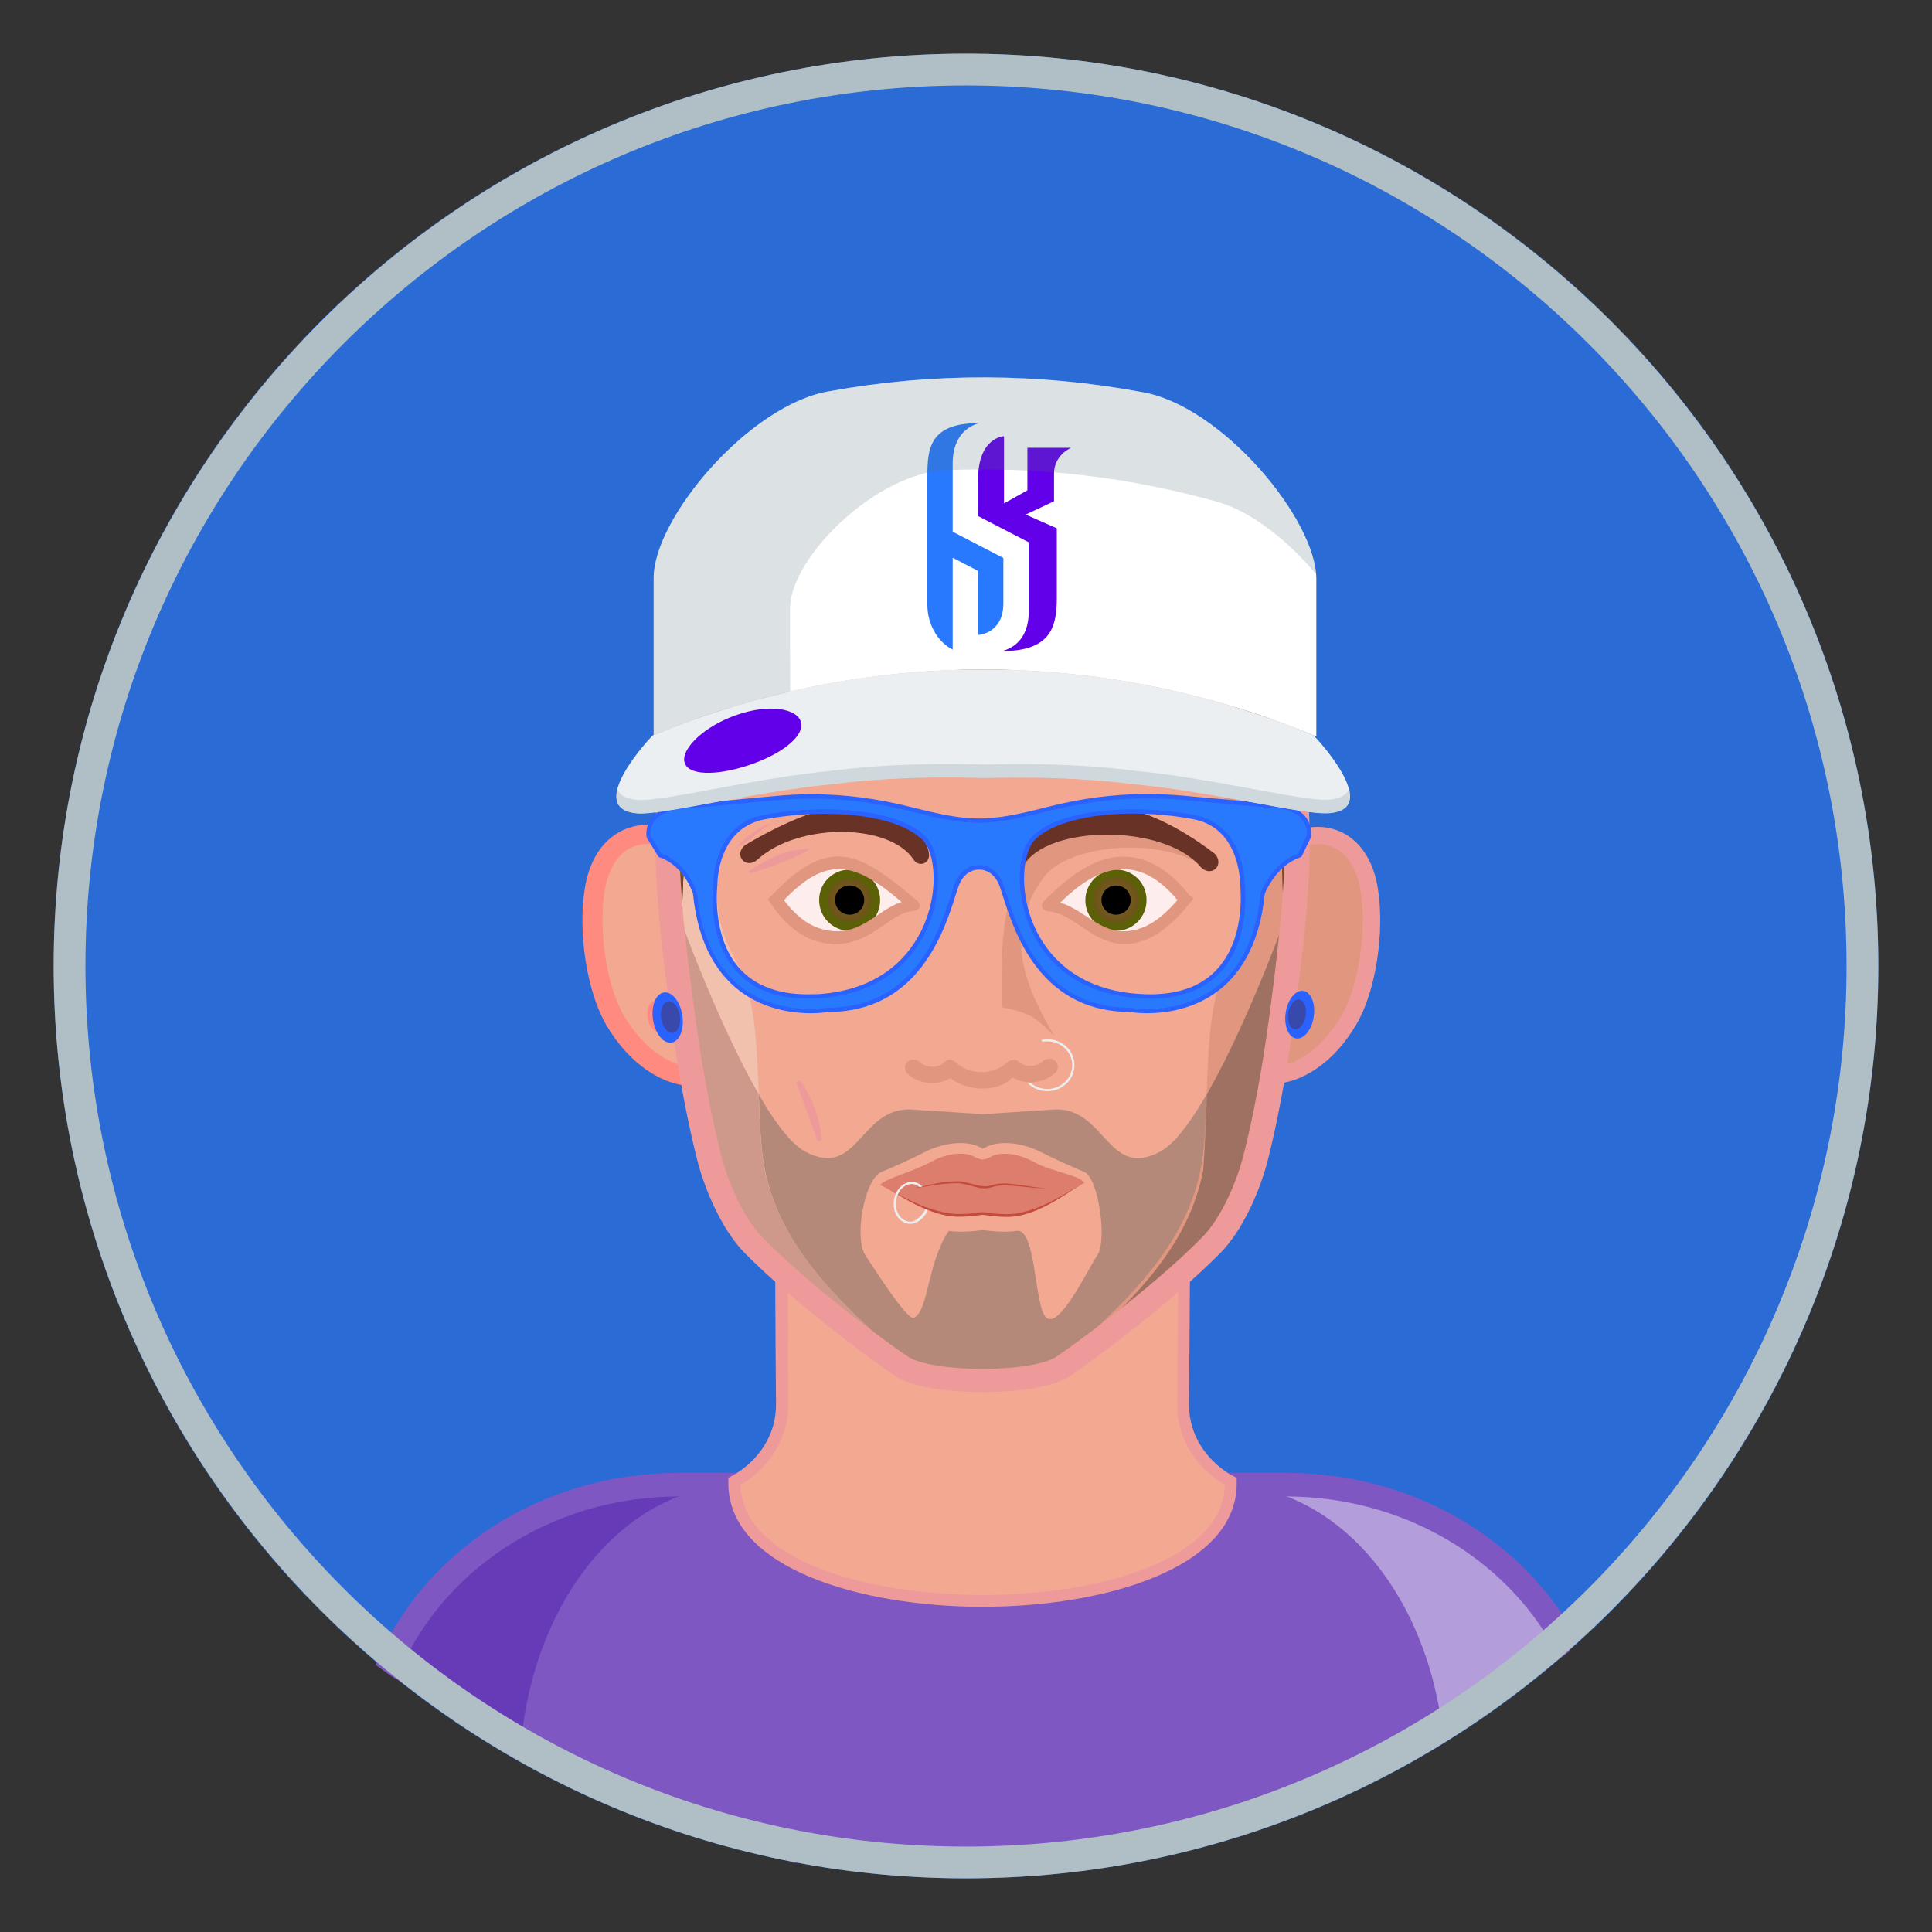 <?xml version="1.0" encoding="utf-8"?>
<!-- Generator: Adobe Illustrator 23.0.3, SVG Export Plug-In . SVG Version: 6.00 Build 0)  -->
<svg version="1.1" id="Layer_1" xmlns="http://www.w3.org/2000/svg" xmlns:xlink="http://www.w3.org/1999/xlink" x="0px" y="0px"
	 viewBox="0 0 900 900" style="enable-background:new 0 0 900 900;" xml:space="preserve">
<rect x="0" y="0" width="900" height="900" fill="#333333" stroke="none"/>
<style type="text/css">
	.st0{opacity:0.8;}
	.st1{fill:#2979FF;}
	.st2{fill-rule:evenodd;clip-rule:evenodd;fill:#7E57C2;}
	.st3{fill-rule:evenodd;clip-rule:evenodd;fill:#673AB7;}
	.st4{fill-rule:evenodd;clip-rule:evenodd;fill:#B39DDB;}
	.st5{fill:#7E57C2;}
	.st6{fill:#EF9A9A;}
	.st7{fill-rule:evenodd;clip-rule:evenodd;fill:#E1977F;}
	.st8{fill-rule:evenodd;clip-rule:evenodd;fill:#F2A891;}
	.st9{fill:#FF8A80;}
	.st10{fill:#E1977F;}
	.st11{fill-rule:evenodd;clip-rule:evenodd;fill:#B58979;}
	.st12{fill:#ECEFF1;}
	.st13{fill-rule:evenodd;clip-rule:evenodd;fill:#9E7163;}
	.st14{fill-rule:evenodd;clip-rule:evenodd;fill:#F2C1AD;}
	.st15{fill-rule:evenodd;clip-rule:evenodd;fill:#CE998A;}
	.st16{fill-rule:evenodd;clip-rule:evenodd;fill:#8C6239;}
	.st17{fill-rule:evenodd;clip-rule:evenodd;fill:#42210B;}
	.st18{fill-rule:evenodd;clip-rule:evenodd;fill:#754C24;}
	.st19{fill-rule:evenodd;clip-rule:evenodd;fill:#DC7D6D;}
	.st20{fill:#C44B3B;}
	.st21{fill-rule:evenodd;clip-rule:evenodd;fill:#C44B3B;}
	.st22{fill:#2962FF;}
	.st23{fill:#3949AB;}
	.st24{fill-rule:evenodd;clip-rule:evenodd;fill:#FDEEED;}
	.st25{fill-rule:evenodd;clip-rule:evenodd;fill:#824837;}
	.st26{fill-rule:evenodd;clip-rule:evenodd;fill:#5C6006;}
	.st27{fill-rule:evenodd;clip-rule:evenodd;fill:#683227;}
	.st28{opacity:0.8;fill-rule:evenodd;clip-rule:evenodd;fill:url(#SVGID_1_);}
	.st29{fill-rule:evenodd;clip-rule:evenodd;}
	.st30{opacity:0.8;fill-rule:evenodd;clip-rule:evenodd;fill:url(#SVGID_2_);}
	.st31{fill-rule:evenodd;clip-rule:evenodd;fill:#EF9A9A;}
	.st32{fill:#FFFFFF;}
	.st33{fill:#CFD8DC;}
	.st34{fill:#6200EA;}
	.st35{opacity:0.2;fill:#546E7A;}
	.st36{fill:#B0BEC5;}
</style>
<g class="st0">
	<path class="st1" d="M874.3,474.8C861.4,698,676.4,875,450,875C215.3,875,25,684.7,25,450C25,215.3,215.3,25,450,25
		c234.7,0,425,190.3,425,425C875,458.3,874.8,466.6,874.3,474.8"/>
</g>
<g>
	<g>
		<g>
			<g>
				<path class="st2" d="M493.5,867c5.1,0,10.2-0.4,15.4-0.9c5-3.5,11-5.5,17.1-5.5c3.8,0,7.6,0,11.4-0.1
					c14.9-3.8,29.6-8.6,44.3-14.2c12.4-4.7,24.7-9.6,37.2-14c10.9-3.8,22-6.6,32.8-10.7c15.7-6.9,30.4-16,44.5-26.1
					c0.3-0.2,0.5-0.3,0.7-0.5c0,0,0.1-0.1,0.1-0.1c2-1.5,3.9-2.9,5.9-4.4c3.7-2.8,7.4-5.6,11.2-8.5c5.7-4.3,11.4-8.6,17.1-12.8
					c-23.5-46.2-73.8-77.7-132.1-77.7c-94.3,0-188.5,0-282.8,0c-62.3,0-115.4,36-136.6,87.4c0.8,0.6,1.7,1.2,2.5,1.7
					c4.9,3.2,10,5.5,15.1,8.4c9.9,5.7,17.3,14.7,27.1,20.7c6,3.7,12.2,7,18.3,10.4c1-1.2,2.9-1.7,4.5-0.3
					c5.8,5.3,12.5,8.9,19.5,12.3c1.1-1,2.7-1.3,4.2,0c2.2,2.1,4.8,3.9,7.5,5.5c0.5,0.2,0.9,0.5,1.4,0.7c15.6,3.5,31.5,6,45.3,13.7
					c4.6,0.7,9.1,1.6,13.6,3.2c10.4,3.5,20.4,8.2,30.5,12.4c0.1,0.1,0.3,0.1,0.4,0.2c39,0,78.1,0,117.1,0
					C488.8,867.4,491.1,867,493.5,867z"/>
				<path class="st3" d="M316.4,691.7c-62.3,0-115.4,36-136.6,87.4c0.8,0.6,1.7,1.2,2.5,1.7c4.9,3.2,10,5.5,15.1,8.4
					c9.9,5.7,17.3,14.7,27.1,20.7c5.8,3.5,11.8,6.8,17.7,10.1c3.4-72.2,48-128.3,102.8-128.3C335.4,691.7,325.9,691.7,316.4,691.7z"
					/>
				<path class="st4" d="M678.3,806.8c7.4-4.7,14.5-10.2,21.7-15c0.1-0.1,0.2-0.1,0.3-0.2c1.3-1.4,2.7-2.7,4.1-4.1
					c8-7.7,16.3-14.9,25-21.6c-24.2-44.3-73.5-74.2-130.3-74.2c-9.5,0-19.1,0-28.6,0c52.1,0,94.9,50.6,101.8,117.5
					C674.3,808.3,676.3,807.6,678.3,806.8z"/>
				<path class="st5" d="M724.3,768.3c3.2-2.2,6.5-4,9.9-5.8c-25.1-45.6-76.1-76.4-135-76.4c-94.3,0-188.6,0-282.9,0
					c-64.3,0-119.2,36.6-141.3,89.4c0.1,0.1,0.2,0.2,0.3,0.3c2.3,1.7,4.7,3.3,7,4.9c0.7,0.5,1.5,1,2.3,1.4c20.1-50,71.5-85,131.9-85
					c94.2,0,188.4,0,282.6,0C653.7,697.2,701,725.8,724.3,768.3z"/>
			</g>
			<g>
				<path class="st6" d="M457.7,748.5c-56.5,0-117.7-17.8-118.4-56.8c0-1.1,0-2.2,0-3.3c1-0.5,2-1,2.9-1.6
					c0.8-0.4,19.5-10.7,19.3-32.9c-0.3-32.7-0.4-65.4-0.5-98.2c64.5,0,128.9,0,193.4,0c0,32.7-0.2,65.5-0.5,98.2
					c-0.2,22.3,18.5,32.5,19.3,33c1,0.5,1.9,1,2.9,1.6c0,1.1,0,2.2,0,3.2C575.5,730.7,514.2,748.5,457.7,748.5z M350.8,694.6
					c3.8,28.2,55.8,42.9,106.9,42.9c51.1,0,103.1-14.7,106.9-42.9c-6.8-4.6-22.2-17.6-22.1-40.7c0.1-9.3,0.1-18.6,0.2-28
					c0.1-19.7,0.2-39.5,0.2-59.2c-56.8,0-113.6,0-170.5,0c0,29.1,0.2,58.1,0.4,87.2C373.1,677,357.7,689.9,350.8,694.6z"/>
				<path class="st7" d="M367,624.6c22.9,21.3,48.9,47.6,53.5,50.5c6.8,4.3,22,6.4,37.2,6.4c15.2,0,30.4-2.2,37.2-6.4
					c4.6-2.9,30.6-21.6,53.5-41.9c0.2-24,0.3-48,0.3-72c-60.6,0-121.3,0-181.9,0C366.8,582.3,366.9,603.5,367,624.6z"/>
				<path class="st8" d="M366.8,561.2c0,0,0.2,66.6,0.4,92.7c0.2,26-22.3,37.8-22.2,37.8c1.4,68.4,224,68.4,225.6,0
					c0,0-22.5-11.8-22.2-37.8c0.3-26,0.5-92.7,0.5-92.7C488.1,561.2,427.4,561.2,366.8,561.2z"/>
			</g>
			<g>
				<path class="st8" d="M323.7,501.6c-13.5,0-27.4-9.8-37.1-26.1c-8.6-14.6-12.8-41.6-9.5-61.4c2.6-15.6,12-25.3,24.4-25.3
					c3.9,0,8.1,1,12.2,2.9c0.8,0.4,1.6,0.8,2.5,1.1c0,0.9,0.1,1.8,0.1,2.6c0.2,3.9,0.5,8.2,0.9,12.8c0.5,5.8,1.1,12.2,1.9,19.5
					c0.9,8,1.9,16.4,3,25.1c1.1,8.2,2.3,16.6,3.6,25c1,6.6,2.1,12.6,3.2,18.5c0.3,1.7,0.6,3.5,1,5.2c-1.8,0-3.7,0.1-5.5,0.1
					C324.1,501.6,323.9,501.6,323.7,501.6z"/>
				<path class="st9" d="M301.4,393.2c3.2,0,6.6,0.8,10.2,2.5c0.2,4.3,0.5,8.6,0.9,12.9c0.5,6.5,1.1,13,1.9,19.6
					c0.9,8.4,1.9,16.8,3,25.2c1.1,8.4,2.3,16.8,3.6,25.1c1,6.3,2,12.5,3.2,18.6c-0.2,0-0.3,0-0.5,0c-10.2,0-23.2-7.3-33-23.9
					c-8.1-13.7-12.1-39.9-9-58.5C284,401,291.5,393.2,301.4,393.2 M306.9,480.7c0.1,0,0.3,0,0.4,0c2.5-0.4,4-3.9,3.4-8
					c-0.6-3.8-2.8-6.7-5.2-6.7c-0.1,0-0.3,0-0.4,0c-2.5,0.4-4,3.9-3.4,8C302.3,477.9,304.5,480.7,306.9,480.7 M301.6,384.2
					c-11.7,0-25.5,7.7-29.1,29.2c-3.5,20.6,0.9,48.8,10,64.2c10.5,17.8,25.9,28.4,41.1,28.4c0.2,0,0.5,0,0.7,0
					c3.7-0.1,7.3-0.2,11-0.3c-0.6-3.5-1.3-6.9-1.9-10.4c-1.1-5.9-2.1-11.9-3.2-18.4c-1.3-8.3-2.5-16.6-3.6-24.8
					c-1.1-8.6-2.1-17-3-25c-0.8-7.2-1.4-13.5-1.9-19.3c-0.4-4.6-0.7-8.8-0.9-12.7c-0.1-1.8-0.2-3.5-0.3-5.3
					c-1.6-0.8-3.3-1.5-4.9-2.3C311,385.4,306.2,384.2,301.6,384.2L301.6,384.2z"/>
			</g>
			<g>
				<path class="st7" d="M591.3,501.1c-1.6,0-3.3-0.1-4.9-0.1c0.3-1.5,0.6-3.1,0.9-4.6c1-5.5,2.1-11.6,3.2-18.5
					c1.2-7.7,2.4-15.9,3.5-25c1.2-9.1,2.2-18.2,3-25.1c0.8-7.3,1.4-13.6,1.9-19.4c0.3-4.1,0.6-8.4,0.8-12.8c0-0.8,0.1-1.6,0.1-2.4
					c0.7-0.3,1.5-0.7,2.2-1c4.1-1.9,8.1-2.8,12-2.8c12.4,0,21.3,9.3,23.9,24.9c3.3,19.7-0.8,46.5-9.4,61.1
					c-9.5,16.2-23.3,25.9-36.6,25.9C591.6,501.1,591.5,501.1,591.3,501.1z"/>
				<path class="st6" d="M614,393.2c9.9,0,17.5,7.7,19.8,21.5c3.1,18.6-0.9,44.8-8.9,58.5c-9.7,16.5-22.8,23.9-33,23.9
					c-0.2,0-0.3,0-0.5,0c1.2-6.1,2.2-12.4,3.2-18.6c1.3-8.3,2.5-16.7,3.6-25.1c1.1-8.4,2.1-16.8,3-25.2c0.7-6.6,1.4-13.1,1.9-19.6
					c0.3-4.3,0.6-8.7,0.8-12.9C607.4,394,610.8,393.2,614,393.2 M613.8,385.2c0.1,2.7,0.1,5.3,0.2,8
					C614,390.6,613.9,387.9,613.8,385.2C613.8,385.2,613.8,385.2,613.8,385.2c-4.5,0-9.1,1.1-13.8,3.2c-1.5,0.7-2.9,1.3-4.4,2
					c-0.1,1.6-0.1,3.1-0.2,4.7c-0.2,4.4-0.5,8.6-0.8,12.7c-0.5,5.8-1.1,12.1-1.9,19.4c-0.8,6.9-1.8,16-3,25
					c-1.2,9-2.3,17.2-3.5,24.9c-1.1,6.9-2.1,12.9-3.2,18.4c-0.6,3.1-1.2,6.2-1.8,9.3c3.3,0.1,6.6,0.1,9.8,0.2c0.2,0,0.5,0,0.7,0
					c14.9,0,30-10.4,40.2-27.9c9-15.2,13.3-43.2,9.9-63.6C639,396.1,628.2,385.2,613.8,385.2L613.8,385.2z"/>
			</g>
			<path class="st8" d="M456.3,642.4c-15.3,0-30.5-2.1-37.4-6.4c-5.8-3.6-44.4-31.6-69.1-56.5c-9.6-9.7-17.3-27.2-20.8-40.7
				c-6.1-24-10.1-48.7-13.3-73.2c-1.1-8.4-2.1-16.8-3-25.2c-0.7-6.6-1.4-13.1-1.9-19.5c-0.5-6.5-0.9-12.9-1.1-19.3
				c-0.2-6.3-0.3-12.6-0.1-18.9c0.2-6.2,0.5-12.4,1.1-18.4c0.7-9.3,2.2-18.4,4.7-27.2c2.5-8.8,5.7-17.3,9.8-25.3
				c27.9-55.5,79.9-82.1,131-82c51.1-0.1,103.1,26.5,131.1,82c4.1,8.1,7.3,16.5,9.8,25.3c2.5,8.8,4.1,17.9,4.7,27.2
				c0.6,6.1,1,12.2,1.1,18.4c0.1,6.2,0.1,12.5-0.1,18.9c-0.2,6.4-0.6,12.8-1.1,19.3c-0.5,6.5-1.2,13-1.9,19.5
				c-0.9,8.4-2,16.8-3,25.2c-3.2,24.5-7.2,49.2-13.2,73.2c-3.4,13.4-11.1,30.9-20.8,40.7c-24.7,24.9-63.4,52.9-69.1,56.5
				C486.8,640.3,471.6,642.4,456.3,642.4z"/>
			<path class="st6" d="M371.2,505c3.1,8.6,6.3,17.2,9.4,25.8c0.4,1.2,2.4,0.8,2.2-0.5c-0.8-8.4-4.1-18.3-9.6-26.3
				C372.5,502.9,370.7,503.8,371.2,505z"/>
			<path class="st7" d="M485.6,386c-20.1,27.4-19.1,54.5-19,83.2c15.3,3,16.3,5.8,24.4,13.2c-10.9-19.2-25.9-45.9-4.4-74.2
				c10.8-14.1,51.7-19.1,73.9-4.7c1.3,0.8,2.7-0.8,1.7-1.9c-6.7-7.5-20.6-17.9-40.9-19.9C511.1,380.8,497.8,382,485.6,386z"/>
			<path class="st10" d="M457.8,507.1c-5.5,0-10.7-1.7-15.1-4.8c-6.1,3.6-14.8,2.8-20-2.2c-1.6-1.5-1.5-3.9,0-5.4
				c1.6-1.5,4.1-1.5,5.7,0c3.1,3,8.5,3,11.7,0l0,0c0.3-0.3,0.6-0.5,1-0.7c0,0,0,0,0,0c0,0,0,0,0,0c0,0,0,0,0,0c0,0,0,0,0,0
				c0,0,0,0,0,0c0,0,0,0,0,0c0,0,0,0,0,0c0,0,0,0,0,0c0,0,0,0,0,0c0,0,0,0,0,0c0,0,0,0,0,0c0,0,0,0,0,0c0,0,0,0,0,0c0,0,0,0,0,0
				c0,0,0,0,0,0c0,0,0,0,0,0c0,0,0,0,0,0c0,0,0,0,0,0c0,0,0,0,0,0c0,0,0,0,0,0c0,0,0,0,0,0c0,0,0,0,0,0c0,0,0,0,0,0c0,0,0,0,0,0
				c0,0,0,0,0,0c0,0,0,0,0,0c0,0,0,0,0,0c0,0,0,0,0,0c0,0,0,0,0,0c0,0,0,0,0,0c0,0,0,0,0,0c0,0,0,0,0,0c0,0,0,0,0,0c0,0,0,0,0,0
				c0,0,0,0,0,0c0,0,0,0,0,0l0,0l0,0l0,0c0,0,0,0,0,0c0,0,0,0,0,0c0,0,0,0,0,0c0,0,0,0,0,0c0,0,0,0,0,0c0,0,0,0,0,0c0,0,0,0,0,0
				c0,0,0,0,0,0c0,0,0,0,0,0c0,0,0,0,0,0c0,0,0,0,0,0c0,0,0,0,0,0c0.2-0.1,0.3-0.1,0.5-0.2l0,0l0,0l0,0c0,0,0,0,0,0l0,0l0,0l0,0
				c0,0,0,0,0,0l0,0l0,0l0,0c0,0,0,0,0,0l0,0l0,0l0,0l0,0c0,0,0,0,0,0l0,0l0,0l0,0c0,0,0,0,0,0l0,0l0,0c0,0,0,0,0,0c0,0,0,0,0,0
				c0,0,0,0,0,0c0,0,0,0,0,0c0,0,0,0,0,0c0,0,0,0,0,0c0,0,0,0,0,0c0,0,0,0,0,0c0,0,0,0,0,0c1.2-0.3,2.6,0.1,3.6,1l0,0l0,0l0,0
				c0,0,0,0,0,0c0,0,0,0,0,0l0,0l0,0l0,0c0,0,0,0,0,0l0,0l0,0l0,0c0,0,0,0,0,0c6.4,6.2,17.7,6.2,24.1,0c1.2-1.1,3-1.4,4.5-0.8
				c0,0,0,0,0,0c0,0,0,0,0,0c0,0,0,0,0,0c0,0,0,0,0,0c0,0,0,0,0,0c0,0,0,0,0,0c0,0,0,0,0,0c0,0,0,0,0,0c0,0,0,0,0,0l0,0l0,0l0,0l0,0
				c0,0,0,0,0,0c0,0,0,0,0,0c0,0,0,0,0,0c0,0,0,0,0,0c0,0,0,0,0,0c0,0,0,0,0,0c0,0,0,0,0,0c0,0,0,0,0,0c0,0,0,0,0,0c0,0,0,0,0,0
				c0,0,0,0,0,0c0,0,0,0,0,0c0,0,0,0,0,0c0,0,0,0,0,0c0,0,0,0,0,0c0,0,0,0,0,0c0,0,0,0,0,0c0,0,0,0,0,0c0,0,0,0,0,0c0,0,0,0,0,0
				c0,0,0,0,0,0c0,0,0,0,0,0c0,0,0,0,0,0c0,0,0,0,0,0c0,0,0,0,0,0c0,0,0,0,0,0c0,0,0,0,0,0c0,0,0,0,0,0c0,0,0,0,0,0c0,0,0,0,0,0
				c0,0,0,0,0,0c0,0,0,0,0,0c0,0,0,0,0,0c0,0,0,0,0,0c0,0,0,0,0,0l0,0l0,0c0,0,0,0,0,0c0,0,0,0,0,0c0,0,0,0,0,0c0,0,0,0,0,0
				c0,0,0,0,0,0c0,0,0,0,0,0c0,0,0,0,0,0c0,0,0,0,0,0c0,0,0,0,0,0c0,0,0,0,0,0c0,0,0,0,0,0l0,0l0,0l0,0l0,0l0,0c0,0,0,0,0,0
				c0,0,0,0,0,0c0,0,0,0,0,0c0,0,0,0,0,0c0,0,0,0,0,0c0,0,0,0,0,0c0,0,0,0,0,0c0,0,0,0,0,0c0,0,0,0,0,0c0,0,0,0,0,0c0,0,0,0,0,0
				c0,0,0,0,0,0c0,0,0,0,0,0c0,0,0,0,0,0c0,0,0,0,0,0c0,0,0,0,0,0c0,0,0,0,0,0c0,0,0,0,0,0c0,0,0,0,0,0c0,0,0,0,0,0c0,0,0,0,0,0
				c0,0,0,0,0,0c0,0,0,0,0,0c0,0,0,0,0,0c0,0,0,0,0,0c0,0,0,0,0,0c0,0,0,0,0,0c0,0,0,0,0,0c0,0,0,0,0,0c0,0,0,0,0,0c0,0,0,0,0,0
				c0,0,0,0,0,0c0,0,0,0,0,0c0,0,0,0,0,0c0,0,0,0,0,0c0,0,0,0,0,0c0,0,0,0,0,0c0,0,0,0,0,0c0,0,0,0,0,0c0,0,0,0,0,0c0,0,0,0,0,0
				c0,0,0,0,0,0c0.1,0.1,0.2,0.2,0.4,0.3c0,0,0,0,0,0c0,0,0,0,0,0c0,0,0,0,0,0c0,0,0,0,0,0c0,0,0,0,0,0c0,0,0,0,0,0c0,0,0,0,0,0
				c0,0,0,0,0,0c0,0,0,0,0,0c0,0,0,0,0,0c0,0,0,0,0,0c0,0,0,0,0,0c0,0,0,0,0,0c0,0,0,0,0,0l0,0l0,0l0,0c0,0,0,0,0,0c0,0,0,0,0,0
				c0,0,0,0,0,0c0,0,0,0,0,0c0,0,0,0,0,0c0,0,0,0,0,0l0,0l0,0c0,0,0,0,0,0c0,0,0,0,0,0c0,0,0,0,0,0c0,0,0,0,0,0c0,0,0,0,0,0
				c0,0,0,0,0,0c0,0,0,0,0,0c0,0,0,0,0,0c0,0,0,0,0,0c0,0,0,0,0,0c0,0,0,0,0,0c0,0,0,0,0,0c0,0,0,0,0,0c0,0,0,0,0,0c0,0,0,0,0,0
				c0,0,0,0,0,0l0,0l0,0c0,0,0,0,0,0c0,0,0,0,0,0c0,0,0,0,0,0l0,0l0,0c0,0,0,0,0,0l0,0c0,0,0,0,0,0c0,0,0,0,0,0c0,0,0,0,0,0
				c3.1,3,8.5,3,11.7,0c1.6-1.5,4.1-1.5,5.7,0c1.6,1.5,1.6,3.9,0,5.4c-5.2,5-13.9,5.9-20,2.2C468.5,505.4,463.3,507.1,457.8,507.1z"
				/>
			<path class="st11" d="M313.4,418.4c-0.3,0,37.2,105.4,61.8,118.1c24.2,12.8,25.2-19.7,48.3-19.7c11.4,0.7,22.9,1.5,34.3,2.2
				c11.4-0.7,22.9-1.5,34.3-2.2c23.1,0,24,32.5,48.3,19.7c24.5-12.8,62-118.1,61.7-118.1c0.4,0.4,0.8,0.8,1.2,1.2
				c-0.1,0.7-0.1,1.4-0.2,2c-0.5,6.5-1.2,13-1.9,19.5c-0.9,8.4-2,16.8-3,25.2c-3.2,24.5-7.2,49.2-13.3,73.2
				c-3.4,13.4-11.1,30.9-20.8,40.7c-24.7,24.9-63.4,52.9-69.1,56.5c-6.8,4.3-22.1,6.4-37.4,6.4c-15.3,0-30.5-2.1-37.3-6.4
				c-5.8-3.6-44.4-31.6-69.1-56.5c-9.6-9.7-17.3-27.2-20.8-40.7c-6.1-24-10.1-48.7-13.3-73.2c-1.1-8.4-2.1-16.8-3-25.2
				c-0.7-6.6-1.4-13.1-1.9-19.5c-0.1-0.7-0.1-1.4-0.2-2C312.6,419.2,313,418.8,313.4,418.4C313.4,418.4,313.4,418.4,313.4,418.4z
				 M457.8,535.1c-0.2-0.1-0.4-0.2-0.5-0.3c-7.9-4.4-19.3-1.9-26.8,2c-6.4,3.3-13.3,6.4-20,9.2c-7.7,3.3-12.8,30.5-7.4,38.7
				c2.6,3.9,19.6,30.9,22.7,29.2c6.9-3.7,6.2-26,16.2-40.5c4.9,0.7,10.7,0.3,15.8-0.4c5,0.7,10.8,1.1,15.8,0.4
				c9.3-1.4,8.1,35.9,13.9,40.5c6.3,5,19.4-22.9,23.7-29.2c4.7-7.1,0.4-36-6-38.7c-6.7-2.9-13.6-5.9-20-9.2
				c-7.6-3.9-18.9-6.4-26.8-2C458.1,534.9,458,535,457.8,535.1z"/>
			<path class="st12" d="M487.9,484.1c-0.9,0-1.8,0.1-2.7,0.3c0.1,0.3,0.3,0.6,0.3,0.9c0.8-0.2,1.6-0.2,2.4-0.2
				c6.4,0,11.6,5,11.6,11.1c0,6.1-5.2,11.1-11.6,11.1c-2.9,0-5.6-1-7.6-2.7c-0.5,0-1.1-0.1-1.6-0.1c2.3,2.4,5.6,3.8,9.2,3.8
				c7,0,12.6-5.4,12.6-12.1C500.6,489.5,494.9,484.1,487.9,484.1z"/>
			<path class="st7" d="M487.6,639.7c3-0.9,5.6-1.9,7.5-3.1c5.7-3.6,44.4-31.6,69.1-56.5c9.6-9.7,17.3-27.2,20.8-40.7
				c6.1-24,10.1-48.7,13.3-73.2c1.1-8.4,2.1-16.8,3-25.2c0.7-6.6,1.4-13.1,1.9-19.5c0.5-6.5,0.9-12.9,1.1-19.3
				c0.2-6.3,0.3-12.6,0.1-18.9c-0.2-6.2-0.5-12.4-1.1-18.4c-0.6-9.3-2.3-18.4-4.7-27.2c-2.5-8.8-5.8-17.3-9.8-25.3
				c-20.6-40.9-54.4-66.1-91-76.5c24.2,12.5,64.4,17.2,67.6,69.2c0.5,8.7-4.4,42.2-1.2,50.8c16.9,45.8,25,62.7,7.5,93.5
				c-12.5,22-7.5,69.8-12.2,94.3C551.8,584.7,518.3,611.8,487.6,639.7z"/>
			<path class="st13" d="M562.2,509.7c20.4-35.3,40-91.2,39.9-91.2c0.4,0.4,0.8,0.8,1.2,1.2c0,0.1,0,0.1,0,0.2c0,0.1,0,0.2,0,0.3
				c0,0.1,0,0.2,0,0.3c0,0.1,0,0.2,0,0.3c0,0.1,0,0.2,0,0.3c0,0.1,0,0.2,0,0.3c0,0.1,0,0.2,0,0.3c-0.5,6.5-1.2,13-1.9,19.5
				c-0.9,8.4-2,16.8-3,25.2c-3.2,24.5-7.2,49.2-13.3,73.2c-3.4,13.4-11.1,30.9-20.8,40.7c-24.7,24.9-63.4,52.9-69.1,56.5
				c0,0-0.1,0-0.1,0.1c0,0-0.1,0-0.1,0.1c0,0-0.1,0-0.1,0.1c0,0,0,0-0.1,0c0,0,0,0,0,0c0,0-0.1,0.1-0.1,0.1c0,0-0.1,0-0.1,0
				c0,0-0.1,0-0.1,0.1c0,0,0,0,0,0c0,0-0.1,0-0.1,0.1c0,0-0.1,0-0.1,0.1c0,0-0.1,0-0.1,0.1c0,0-0.1,0-0.1,0.1c0,0,0,0,0,0
				c0,0-0.1,0-0.1,0c0,0-0.1,0-0.1,0.1c0,0-0.1,0-0.1,0.1c0,0,0,0,0,0c0,0-0.1,0-0.1,0.1c0,0-0.1,0-0.1,0.1c0,0-0.1,0-0.1,0.1
				c0,0-0.1,0-0.1,0.1c0,0,0,0,0,0c0,0-0.1,0-0.1,0c0,0-0.1,0-0.1,0.1c0,0-0.1,0-0.1,0.1c0,0,0,0,0,0c0,0,0,0-0.1,0
				c0,0-0.1,0-0.1,0.1c0,0-0.1,0-0.1,0.1c0,0-0.1,0-0.1,0c0,0,0,0,0,0c0,0-0.1,0-0.1,0c0,0-0.1,0-0.1,0.1c0,0-0.1,0-0.1,0
				c0,0-0.1,0-0.1,0.1c0,0,0,0,0,0c0,0-0.1,0-0.1,0.1c0,0-0.1,0-0.1,0.1c0,0-0.1,0-0.1,0.1c0,0,0,0,0,0c0,0-0.1,0-0.1,0.1
				c0,0-0.1,0-0.1,0c0,0-0.1,0-0.1,0c0,0-0.1,0-0.1,0.1l0,0c0,0-0.1,0-0.1,0c0,0-0.1,0-0.1,0.1c0,0-0.1,0-0.1,0.1c0,0,0,0,0,0
				c0,0-0.1,0-0.1,0c0,0-0.1,0-0.1,0c0,0-0.1,0-0.1,0.1c0,0-0.1,0-0.1,0.1c0,0,0,0,0,0c0,0-0.1,0-0.1,0.1c0,0-0.1,0-0.1,0
				c0,0-0.1,0-0.1,0.1c0,0-0.1,0-0.1,0c0,0,0,0,0,0c0,0-0.1,0-0.1,0.1c0,0-0.1,0-0.1,0c0,0-0.1,0-0.1,0.1c0,0,0,0,0,0
				c0,0-0.1,0-0.1,0c0,0-0.1,0-0.1,0c0,0-0.1,0-0.1,0.1c0,0-0.1,0-0.1,0.1c0,0,0,0,0,0c0,0-0.1,0-0.1,0c0,0-0.1,0-0.1,0
				c0,0-0.1,0-0.1,0.1c0,0,0,0,0,0c0,0-0.1,0-0.1,0c0,0-0.1,0-0.1,0.1c0,0-0.1,0-0.1,0.1c-0.1,0-0.2,0-0.3,0.1c-0.1,0-0.1,0-0.2,0.1
				c0,0-0.1,0-0.1,0c30.7-27.9,64.2-55,71.9-95.8C561.3,534.8,561.7,522.6,562.2,509.7z"/>
			<path class="st14" d="M427.9,639.7c-3-0.9-5.6-1.9-7.5-3.1c-5.8-3.6-44.4-31.6-69.1-56.5c-9.6-9.7-17.3-27.2-20.8-40.7
				c-6.1-24-10.1-48.7-13.3-73.2c-1.1-8.4-2.1-16.8-3-25.2c-0.7-6.6-1.4-13.1-1.9-19.5c-0.5-6.5-0.9-12.9-1.1-19.3
				c-0.2-6.3-0.3-12.6-0.1-18.9c0.2-6.2,0.5-12.4,1.1-18.4c0.7-9.3,2.2-18.4,4.7-27.2c2.5-8.8,5.7-17.3,9.8-25.3
				c20.5-40.9,54.2-66.1,90.9-76.5c-24.2,12.5-46.1,36.9-59.9,73.9c-3.1,8.2-3.2,37.5-6.4,46.2c-16.8,45.8-25,62.7-7.5,93.5
				c12.5,22,7.6,69.8,12.3,94.3C363.7,584.7,397.2,611.8,427.9,639.7z"/>
			<path class="st15" d="M313.4,418.4c-0.1,0,19.5,55.9,40,91.2c0.5,12.9,0.9,25.1,2.6,34.2c7.8,40.8,41.2,67.9,71.9,95.8
				c0,0-0.1,0-0.1,0c-0.1,0-0.1,0-0.2-0.1c-0.1,0-0.2,0-0.3-0.1c0,0-0.1,0-0.1-0.1c-0.1,0-0.1,0-0.2-0.1c0,0-0.1,0-0.1,0
				c0,0,0,0-0.1,0c0,0-0.1,0-0.1-0.1c0,0-0.1,0-0.1,0c0,0-0.1,0-0.1,0c0,0,0,0,0,0c0,0-0.1,0-0.1-0.1c0,0-0.1,0-0.1-0.1
				c0,0-0.1,0-0.1,0c0,0-0.1,0-0.1,0c0,0,0,0,0,0c0,0-0.1,0-0.1-0.1c0,0-0.1,0-0.1,0c0,0-0.1,0-0.1-0.1c0,0,0,0,0,0c0,0-0.1,0-0.1,0
				c0,0-0.1,0-0.1-0.1c0,0-0.1,0-0.1,0c0,0-0.1,0-0.1-0.1l0,0c0,0-0.1,0-0.1-0.1c0,0-0.1,0-0.1-0.1c0,0-0.1,0-0.1,0c0,0-0.1,0-0.1,0
				c0,0,0,0-0.1,0c0,0-0.1,0-0.1-0.1c0,0-0.1,0-0.1-0.1c0,0-0.1,0-0.1,0l0,0c0,0-0.1,0-0.1-0.1c0,0-0.1,0-0.1,0c0,0-0.1,0-0.1,0
				c0,0-0.1,0-0.1-0.1c0,0,0,0-0.1,0c0,0-0.1,0-0.1-0.1c0,0-0.1,0-0.1-0.1c0,0-0.1,0-0.1-0.1c0,0,0,0,0,0c0,0-0.1,0-0.1-0.1
				c0,0-0.1,0-0.1,0c0,0-0.1,0-0.1-0.1c0,0-0.1,0-0.1,0c0,0,0,0,0,0c0,0-0.1,0-0.1,0c0,0-0.1,0-0.1-0.1c0,0-0.1,0-0.1-0.1
				c0,0,0,0-0.1,0c0,0,0,0-0.1,0c0,0-0.1,0-0.1-0.1c0,0-0.1,0-0.1-0.1c0,0-0.1,0-0.1,0c0,0,0,0,0,0c0,0-0.1,0-0.1-0.1
				c0,0-0.1,0-0.1-0.1c0,0-0.1,0-0.1-0.1c0,0-0.1,0-0.1-0.1c0,0,0,0,0,0c0,0-0.1,0-0.1-0.1c0,0-0.1,0-0.1-0.1c0,0-0.1,0-0.1,0
				c0,0,0,0,0,0c0,0-0.1,0-0.1-0.1c0,0-0.1,0-0.1-0.1c0,0-0.1,0-0.1-0.1c0,0-0.1,0-0.1-0.1c0,0,0,0,0,0c0,0-0.1,0-0.1-0.1
				c0,0-0.1,0-0.1,0c0,0-0.1-0.1-0.1-0.1c0,0,0,0,0,0c0,0,0,0,0,0c0,0-0.1,0-0.1-0.1c0,0-0.1,0-0.1-0.1c0,0-0.1,0-0.1-0.1
				c-5.8-3.6-44.4-31.6-69.1-56.5c-9.6-9.7-17.3-27.2-20.8-40.7c-6.1-24-10.1-48.7-13.3-73.2c-1.1-8.4-2.1-16.8-3-25.2
				c-0.7-6.6-1.4-13.1-1.9-19.5c0-0.1,0-0.2,0-0.3c0-0.1,0-0.2,0-0.3c0-0.1,0-0.2,0-0.3c0-0.1,0-0.2,0-0.3c0-0.1,0-0.2,0-0.3
				c0-0.1,0-0.2,0-0.3c0-0.1,0-0.1,0-0.2C312.6,419.2,313,418.8,313.4,418.4z"/>
			<path class="st16" d="M565.4,309.8c19.4,17,6.8,49.5,9.3,52.7c2.9,3.6,18.3,24.9,21.8,27.9c0.2,2.6,0.4,5.2,0.6,7.8
				c0.7,23,1.2,42.4,1.6,64.1c0.9-7.1,1.7-14.1,2.5-21.2c0.7-6.6,1.4-13.1,1.9-19.5c0.5-6.5,0.9-12.9,1.1-19.3
				c0.2-6.3,0.3-12.6,0.1-18.9c-0.2-6.2-0.5-12.4-1.1-18.4c-0.6-9.3-2.3-18.4-4.7-27.2c-2.5-8.8-5.8-17.3-9.8-25.3
				c-7-14-15.7-26.2-25.4-36.6c0.8,9.4,1.4,19.3,2.1,29.3C565.5,306.3,565.5,308,565.4,309.8z"/>
			<path class="st17" d="M319.3,390C319.3,389.9,319.3,389.9,319.3,390c0.1-0.1,0.1-0.1,0.1-0.1c0,0,0,0,0,0c0,0,0,0,0.1-0.1
				c0,0,0,0,0-0.1l0,0c7.7-7,16.4-21.4,21-27.2c1.5-1.9-2.6-14.8-1.7-28.4c0-0.2,0-0.3,0-0.5c0,0,0-0.1,0-0.1
				c1.1-12.5,6.8-24.1,20-29.4c0,0,0,0,0,0c0,0,0,0,0,0c0,0,0,0,0.1,0c0,0,0,0,0,0l0,0c0,0,0,0,0,0c0,0,0,0,0,0c0,0,0,0,0,0
				c0,0,0,0,0,0c0,0,0,0,0,0l0,0c0,0,0,0,0,0c0,0,0,0,0,0c0,0,0,0,0.1,0c0,0,0,0,0,0c0,0,0,0,0,0l0,0c0,0,0,0,0.1,0l0,0c0,0,0,0,0,0
				l0,0c0,0,0,0,0.1,0l0,0c0,0,0,0,0,0c0,0,0,0,0,0c0,0,0,0,0,0l0,0c0,0,0,0,0.1,0c0,0,0,0,0,0c0,0,0,0,0,0c0,0,0,0,0,0c0,0,0,0,0,0
				l0,0c0,0,0,0,0,0c0,0,0,0,0,0c0,0,0,0,0.1,0c0,0,0,0,0,0c0,0,0,0,0,0l0,0c0,0,0,0,0.1,0l0,0c66.1-74.2,143.7-58.5,193-37.9
				c-27.4-23.9-61.5-35.5-95.3-35.4c-13.5,0-27,1.8-40.2,5.5c-0.1,0-0.2,0.1-0.3,0.1c-0.1,0-0.1,0-0.2,0.1c-0.6,0.2-1.3,0.4-1.9,0.6
				c-0.3,0.1-0.6,0.2-0.9,0.3c-0.2,0.1-0.5,0.1-0.7,0.2c-35,11.1-67.1,35.9-86.8,75.3c-4,8.1-7.3,16.5-9.8,25.3
				c-2.5,8.8-4.1,17.9-4.7,27.2c-0.6,6.1-0.9,12.2-1.1,18.4c-0.1,6.2-0.1,12.5,0.1,18.9c0.2,6.3,0.6,12.6,1.1,19l0,0
				c0,0.1,0,0.2,0,0.3c0.5,6.5,1.2,13,1.9,19.5c0.7,6.7,1.5,13.3,2.4,20C317.1,438.6,317.6,421.1,319.3,390z"/>
			<path class="st18" d="M319.3,390c5-4.3,18.4-23.9,21.3-27.4c2.7-3.5-13.1-43.1,16.8-57.7c29.7-14.6,101.5,12,101.6,12
				c0.1,0,69-26.6,98.8-12c29.9,14.6,14.1,54.1,16.9,57.7c2.9,3.6,18.3,24.9,21.8,27.9c0.2,2.6,0.4,5.2,0.6,7.8
				c0.7,23,1.2,42.4,1.6,64.1c0.9-7.1,1.7-14.1,2.5-21.2c0.7-6.6,1.4-13.1,1.9-19.5c0.5-6.5,0.9-12.9,1.1-19.3
				c0.2-6.3,0.3-12.6,0.1-18.9c-0.2-6.2-0.5-12.4-1.1-18.4c-0.6-9.3-2.3-18.4-4.7-27.2c-2.5-8.8-5.8-17.3-9.8-25.3
				c-28-55.5-80.1-82.1-131.1-82c-51.1-0.1-103.1,26.5-131,82c-4,8.1-7.3,16.5-9.8,25.3c-2.5,8.8-4.1,17.9-4.7,27.2
				c-0.6,6.1-0.9,12.2-1.1,18.4c-0.1,6.2-0.1,12.5,0.1,18.9c0.2,6.4,0.6,12.8,1.1,19.3c0.5,6.5,1.2,13,1.9,19.5
				c0.7,6.7,1.5,13.3,2.4,20C317.1,438.6,317.6,421.1,319.3,390z"/>
			<path class="st6" d="M457.8,648.5c-6.8,0-29.6-0.5-40.5-7.3c-5.2-3.3-44.8-31.7-70.2-57.3c-11.1-11.2-18.9-30.3-22.2-43.1
				c-6.7-26.4-10.7-53.3-13.3-73.7c-1.1-8.4-2.1-16.9-3.1-25.2c-0.7-6.6-1.4-13.2-1.9-19.7c-0.5-6.5-0.9-13-1.1-19.5
				c-0.2-6.5-0.3-12.9-0.1-19.2c0.2-6.5,0.5-12.8,1.1-18.8c0.7-9.4,2.3-18.9,4.9-28.2c2.5-9,6-17.9,10.2-26.3
				C348.5,256.8,399,225,457.4,225c58.9,0,109.4,31.8,136.4,85.2c4.2,8.4,7.7,17.3,10.2,26.3c2.6,9.2,4.3,18.8,4.9,28.3
				c0.6,5.9,0.9,12.2,1.1,18.7c0.2,6.3,0.1,12.7-0.1,19.2c-0.2,6.4-0.6,12.9-1.1,19.5c-0.5,6.5-1.1,13.1-1.9,19.7
				c-1,8.4-1.9,16.8-3.1,25.2c-2.7,20.4-6.6,47.3-13.3,73.7c-3.3,12.9-11.1,31.9-22.2,43.1c-25.4,25.6-65,54-70.1,57.3
				C487.4,648,464.5,648.5,457.8,648.5z M457.9,235.9c-54.7,0-101.5,29.4-126.3,78.9c-3.9,7.8-7,16-9.4,24.4
				c-2.4,8.6-3.9,17.4-4.5,26.2c-0.6,5.9-0.9,12-1.1,18.2c-0.1,6.1-0.1,12.3,0.1,18.6c0.2,6.3,0.6,12.6,1.1,19
				c0.5,6.4,1.2,12.9,1.9,19.4c0.9,8.3,2,16.7,3.1,25.1c2.6,20.2,6.6,46.7,13.2,72.7c3.2,12.5,10.4,29.1,19.3,38.2
				c24.7,25,63,52.5,68,55.6c5.3,3.3,19.1,5.5,34.3,5.5c15.2,0,29-2.2,34.2-5.5c5-3.2,43.4-30.7,68-55.6c9-9,16.2-25.7,19.4-38.2
				c6.6-25.9,10.5-52.4,13.1-72.6c1.1-8.3,2.1-16.8,3-25.1c0.7-6.5,1.4-13,1.9-19.4c0.5-6.4,0.9-12.7,1.1-19
				c0.2-6.3,0.3-12.5,0.1-18.6c-0.1-6.2-0.5-12.3-1-18.1c-0.6-9-2.2-17.8-4.5-26.3c-2.3-8.3-5.5-16.5-9.4-24.4
				C558.9,265.3,512,235.9,457.9,235.9z"/>
			<g>
				<path class="st19" d="M410,552c2.5-3,15.6-6.3,23.6-10.7c8-4.5,16.1-4.7,20.1-2.5c1.8,1,3.1,1.3,4,1.4c0.9-0.1,2.1-0.4,4-1.4
					c4-2.2,12.1-1.9,20.1,2.6c8,4.4,21.6,6.2,23.4,9.7c-4,1.4-18.5,12.7-32.8,14.4c-5,0.6-11.7-0.3-14.7-0.8
					c-3,0.4-9.7,1.4-14.7,0.7C428.8,563.7,414,553.7,410,552z"/>
				<path class="st20" d="M425.2,553.5c2.6-0.3,5.2-1,7.8-1.6c2.6-0.5,5.2-1,7.9-1.3c1.3-0.2,2.7-0.2,4-0.3c0.7,0,1.3,0,2,0
					c0.7,0.1,1.4,0.1,2,0.3c2.6,0.5,5.1,1.3,7.7,1.8c1.3,0.2,2.5,0.3,3.7,0.1c1.2-0.2,2.5-0.7,3.8-0.9c2.7-0.5,5.4-0.3,8,0
					c2.6,0.3,5.3,0.7,7.9,1.1c2.6,0.4,5.3,0.8,7.9,0.7c-5.3,0.4-10.6-0.7-15.8-1c-2.6-0.1-5.3-0.4-7.8,0.1c-1.3,0.2-2.5,0.7-3.8,0.9
					c-1.3,0.3-2.8,0.2-4.1,0c-2.7-0.5-5.1-1.4-7.7-1.9c-0.6-0.1-1.3-0.2-1.9-0.3c-0.6,0-1.3,0-1.9,0c-1.3,0-2.6,0.1-3.9,0.2
					c-2.6,0.2-5.2,0.6-7.9,1C430.5,552.8,427.9,553.4,425.2,553.5z"/>
				<path class="st21" d="M472.5,565.4c-5,0.6-11.7-0.3-14.7-0.8c-3,0.4-9.7,1.4-14.7,0.7c-10.9-1.3-22.2-7.5-28.6-11.1
					c6.3,3.9,17.5,11,28.6,12.4c5,0.6,11.7-0.3,14.7-0.7c3,0.4,9.7,1.4,14.7,0.8c14.2-1.7,28.7-14.3,32.8-15.7
					C501.2,552.4,486.7,563.7,472.5,565.4z"/>
				<path class="st12" d="M424.4,569.1c-3.9,0.2-7.1-3.5-7.1-8.3c0-4.8,3.2-9,7.1-9.2c1.5-0.1,2.9,0.4,4,1.4
					c0.4-0.1,0.8-0.2,1.3-0.3c-1.5-1.5-3.3-2.2-5.3-2.1c-4.5,0.2-8.1,4.9-8.1,10.2c0,5.4,3.6,9.5,8.1,9.3c2.8-0.1,6-2.4,7.8-6.3
					c-0.4-0.1-0.7-0.4-1.1-0.5C429.9,565.9,426.8,569,424.4,569.1z"/>
			</g>
		</g>
		<g>
			
				<ellipse transform="matrix(0.151 -0.989 0.989 0.151 45.934 1000.035)" class="st22" cx="605.5" cy="473.3" rx="11.2" ry="6.6"/>
			
				<ellipse transform="matrix(0.151 -0.989 0.989 0.151 45.066 998.643)" class="st23" cx="604.2" cy="473.1" rx="7" ry="4.1"/>
		</g>
		<g>
			
				<ellipse transform="matrix(0.989 -0.151 0.151 0.989 -68.158 52.592)" class="st22" cx="311.1" cy="473.6" rx="6.9" ry="11.8"/>
			
				<ellipse transform="matrix(0.989 -0.151 0.151 0.989 -68.112 52.789)" class="st23" cx="312.4" cy="473.4" rx="4.4" ry="7.4"/>
		</g>
		<g>
			<path class="st24" d="M363.7,419c22.7-23.4,42-19.3,64,3c-14.4,0.5-22.5,19.2-45.1,11.5C371.7,429.7,363.7,419,363.7,419z"/>
			<path class="st25" d="M395.8,413.6c3.8,0,6.8,3.1,6.8,6.8c0,3.8-3.1,6.8-6.8,6.8c-3.8,0-6.8-3-6.8-6.8
				C388.9,416.6,392,413.6,395.8,413.6z"/>
			<path class="st26" d="M395.8,405.1c7.9,0,14.2,6.4,14.2,14.3c0,7.9-6.4,14.2-14.2,14.2c-7.9,0-14.2-6.4-14.2-14.2
				C381.5,411.4,387.9,405.1,395.8,405.1z"/>
			<path class="st27" d="M395.8,412.5c3.8,0,6.8,3,6.8,6.8c0,3.8-3.1,6.8-6.8,6.8c-3.8,0-6.8-3.1-6.8-6.8
				C388.9,415.5,392,412.5,395.8,412.5z"/>
			<path class="st10" d="M390.7,439.7c-3.8,0.2-7.7-0.4-11.8-1.8c-12.1-4.2-19.5-16.6-19.7-17c-0.7-1.2-0.5-2.8,0.5-3.9
				c11.8-12.4,21.7-18.4,31.8-17.9c10.9,0.4,21.7,8.7,36,20.8c0.8,0.7,1.2,1.7,0.9,2.6c-0.3,0.9-1.2,1.6-2.3,1.7
				c-4.9,0.3-8.9,2.9-13.6,6.2C406.8,434.3,400.1,439.2,390.7,439.7z M365.2,419.3c2.5,3.4,8.2,10.2,15.8,12.9
				c3.4,1.2,6.7,1.7,9.8,1.6c7.6-0.3,13.3-4.3,18.6-7.9c3.4-2.3,6.8-4.5,10.6-5.7C398.1,401.4,385.2,398.5,365.2,419.3z"/>
			<path class="st24" d="M551.9,419c-22.7-23.4-42-19.3-64,3c14.4,0.5,22.5,19.2,45.1,11.5C544,429.7,551.9,419,551.9,419z"/>
			<path class="st25" d="M519.9,413.6c-3.8,0-6.8,3.1-6.8,6.8c0,3.8,3,6.8,6.8,6.8c3.8,0,6.8-3,6.8-6.8
				C526.7,416.6,523.7,413.6,519.9,413.6z"/>
			<path class="st26" d="M519.9,405.1c-7.9,0-14.3,6.4-14.3,14.3c0,7.9,6.4,14.2,14.3,14.2c7.9,0,14.2-6.4,14.2-14.2
				C534.2,411.4,527.8,405.1,519.9,405.1z"/>
			<path class="st27" d="M519.9,412.5c-3.8,0-6.8,3-6.8,6.8c0,3.8,3,6.8,6.8,6.8c3.8,0,6.8-3.1,6.8-6.8
				C526.7,415.5,523.7,412.5,519.9,412.5z"/>
			<path class="st10" d="M522.5,439.5C522.5,439.5,522.5,439.5,522.5,439.5c-8.4-0.4-14.7-5.3-20.5-9.1c-4.8-3.2-9-5.8-13.8-6
				c-1.1-0.1-2.1-0.7-2.6-1.6c-0.5-0.9-0.3-1.9,0.3-2.6c12-12.3,24.1-20.7,36.1-21.1c11.1-0.6,22.1,5.4,31.9,17.8
				c0.9,1.1,0.8,2.7-0.1,3.9c-0.4,0.4-9.6,12.8-20.8,17C529.4,439.1,525.9,439.7,522.5,439.5z M493.7,420.3c4,1.2,7.6,3.4,11,5.6
				c5.4,3.5,10.8,7.5,17.9,7.7c0,0,0,0,0,0c2.9,0.1,5.9-0.4,9.2-1.6c7.3-2.7,13.6-9.5,16.5-12.9
				C531.1,398.3,512.9,401.2,493.7,420.3z"/>
		</g>
	</g>
	<g>
		<g>
			<g>
				<path class="st27" d="M559.2,403.7c4.7,5.4,11.5-0.5,6.8-5.9C530.5,370.6,500,369,481,384c-6.7,5.3-11.8,17.4-4,19
					C488.1,384.3,541.8,383.6,559.2,403.7z"/>
				<path class="st27" d="M352.9,400.4c-5.3,4.8-11.3-1.8-6-6.6c38.4-22.8,67.8-26.7,82.2-4.6c3.3,5.1,4.9,9.7,2.6,12.1
					c-1.7,1.8-4.7,1.4-6-0.7C414.4,383.2,371.7,383.2,352.9,400.4z"/>
				<path class="st24" d="M363.7,419c22.7-23.4,42-19.3,64,3c-14.4,0.5-22.5,19.2-45.1,11.5C371.7,429.7,363.7,419,363.7,419z"/>
				<path class="st25" d="M395.8,413.6c3.8,0,6.8,3.1,6.8,6.8c0,3.8-3.1,6.8-6.8,6.8c-3.8,0-6.8-3-6.8-6.8
					C388.9,416.6,392,413.6,395.8,413.6z"/>
				<path class="st26" d="M395.8,405.1c7.9,0,14.2,6.4,14.2,14.3c0,7.9-6.4,14.2-14.2,14.2c-7.9,0-14.2-6.4-14.2-14.2
					C381.5,411.4,387.9,405.1,395.8,405.1z"/>
				<radialGradient id="SVGID_1_" cx="395.755" cy="419.304" r="9.995" gradientUnits="userSpaceOnUse">
					<stop  offset="0" style="stop-color:#8C6239"/>
					<stop  offset="1" style="stop-color:#754C24;stop-opacity:0.8"/>
				</radialGradient>
				<path class="st28" d="M395.8,409.3c-5.5,0-10,4.5-10,10c0,5.5,4.5,10,10,10c5.5,0,10-4.5,10-10
					C405.7,413.8,401.3,409.3,395.8,409.3z"/>
				<path class="st29" d="M395.8,412.5c3.8,0,6.8,3,6.8,6.8c0,3.8-3.1,6.8-6.8,6.8c-3.8,0-6.8-3.1-6.8-6.8
					C388.9,415.5,392,412.5,395.8,412.5z"/>
				<path class="st10" d="M390.7,439.7c-3.8,0.2-7.7-0.4-11.8-1.8c-12.1-4.2-19.4-16.7-19.7-17c-2.6-2.8-0.5-2.8,0.5-3.9
					c11.8-12.4,21.7-18.4,31.8-17.9c10.9,0.4,21.7,8.7,36,20.8c0.8,0.7,1.2,1.7,0.9,2.6c-0.3,0.9-1.2,1.6-2.3,1.7
					c-4.9,0.3-8.9,2.9-13.6,6.2C406.8,434.3,400.1,439.2,390.7,439.7z M365.2,419.3c2.5,3.4,8.2,10.2,15.8,12.9
					c3.4,1.2,6.7,1.7,9.8,1.6c7.6-0.3,13.3-4.3,18.6-7.9c3.4-2.3,6.8-4.5,10.6-5.7C398.1,401.4,385.2,398.5,365.2,419.3z"/>
				<path class="st24" d="M551.9,419c-22.7-23.4-42-19.3-64,3c14.4,0.5,22.5,19.2,45.1,11.5C544,429.7,551.9,419,551.9,419z"/>
				<path class="st25" d="M519.9,413.6c-3.8,0-6.8,3.1-6.8,6.8c0,3.8,3,6.8,6.8,6.8c3.8,0,6.8-3,6.8-6.8
					C526.7,416.6,523.7,413.6,519.9,413.6z"/>
				<path class="st26" d="M519.9,405.1c-7.9,0-14.3,6.4-14.3,14.3c0,7.9,6.4,14.2,14.3,14.2c7.9,0,14.2-6.4,14.2-14.2
					C534.2,411.4,527.8,405.1,519.9,405.1z"/>
				<radialGradient id="SVGID_2_" cx="519.93" cy="419.304" r="10.455" gradientUnits="userSpaceOnUse">
					<stop  offset="0" style="stop-color:#8C6239"/>
					<stop  offset="1" style="stop-color:#754C24;stop-opacity:0.8"/>
				</radialGradient>
				<path class="st30" d="M519.9,408.8c-5.8,0-10.5,4.7-10.5,10.5c0,5.8,4.7,10.5,10.5,10.5c5.8,0,10.5-4.7,10.5-10.5
					C530.4,413.5,525.7,408.8,519.9,408.8z"/>
				<path class="st29" d="M519.9,412.5c-3.8,0-6.8,3-6.8,6.8c0,3.8,3,6.8,6.8,6.8c3.8,0,6.8-3.1,6.8-6.8
					C526.7,415.5,523.7,412.5,519.9,412.5z"/>
				<path class="st10" d="M522.7,439.7C522.7,439.7,522.7,439.7,522.7,439.7c-8.4-0.4-14.7-5.3-20.5-9.1c-4.8-3.2-9-5.8-13.8-6
					c-1.1-0.1-2.1-0.7-2.6-1.6c-0.5-0.9-0.3-1.9,0.3-2.6c12-12.3,24.1-20.7,36.1-21.1c11.1-0.6,22.1,5.4,31.9,17.8
					c0.9,1.1,3.3,0.2-0.1,3.9c-0.4,0.5-9.6,12.8-20.8,17C529.7,439.3,526.2,439.9,522.7,439.7z M493.9,420.5c4,1.2,7.6,3.4,11,5.6
					c5.4,3.5,10.8,7.5,17.9,7.7c0,0,0,0,0,0c2.9,0.1,5.9-0.4,9.2-1.6c7.3-2.7,13.6-9.5,16.5-12.9
					C531.3,398.5,513.1,401.4,493.9,420.5z"/>
				<g>
					<path class="st1" d="M534.5,471.1c-4.6,0-7.8-0.5-8.3-0.6c-41-0.1-52.9-37.3-58-53.2c-0.8-2.3-1.4-4.4-2-5.7
						c-1.9-4.6-5.8-7.5-10.1-7.5c-4.3,0-8.2,2.9-10.1,7.5c-0.6,1.3-1.2,3.4-1.9,5.7c-5.1,15.9-17.1,53.1-58.1,53.2
						c-0.6,0.1-3.7,0.6-8.4,0.6c-14.6,0-49-5.4-53.9-55c-0.4-1.1-4.5-13.4-15.8-17.5l-0.3-0.1l-5.3-8.6l0-0.2c0-0.2-0.8-4.5,2.4-8.3
						c3.1-3.8,8.9-5.7,17.1-5.7c1.3-0.1,27.1-2.7,39.8-3.8c3.9-0.3,9.8-0.8,16.9-0.8c15.2,0,30.2,1.9,45.9,5.9
						c13.6,3.5,22.7,5.3,31.6,5.3c9,0,18.1-1.9,31.8-5.4c16-4.1,31.1-6,46.4-6c6.9,0,12.6,0.4,16.3,0.7c13,1.1,39.6,3.6,39.9,3.6
						c0,0,0,0,0,0c8,0,13.8,1.9,16.9,5.7c3.3,3.9,2.5,8.4,2.5,8.5l0,0.1l-4.2,8.8l-0.4,0.1c-11.3,4.1-16.3,16.2-16.8,17.5
						C583.4,465.7,549,471.1,534.5,471.1C534.5,471.1,534.5,471.1,534.5,471.1z M527.9,378c-18.3,0-33.9,3.4-42.7,9.3
						c-1.5,1-2.8,2.1-3.9,3.3c-5.7,5.9-7.8,22.4-1.4,38.9c4.6,11.9,17.4,32.3,50.6,34.5c1.8,0.1,3.6,0.2,5.3,0.2
						c15.3,0,26.8-4.8,34.1-14.3c11.9-15.3,9-37.7,9-37.9l0-0.1l0-0.1c0-1.1,0.1-27-22.8-31.3C546.9,378.9,537.2,378,527.9,378z
						 M384.1,378c-9.4,0-19.1,0.9-28.1,2.6c-22.8,4.3-22.8,31-22.8,31.3l0,0.1l0,0.1c0,0.2-2.9,22.6,9,37.9
						c7.4,9.5,18.9,14.3,34.1,14.3c1.7,0,3.5-0.1,5.3-0.2c33.2-2.2,45.9-22.6,50.6-34.5c6.4-16.4,4.2-33-1.4-38.9
						c-1.1-1.1-2.4-2.2-3.9-3.3C418.1,381.4,402.5,378,384.1,378z"/>
					<path class="st22" d="M534.2,371.9c6.3,0,11.7,0.3,16.2,0.7c13.1,1.1,39.8,3.6,39.8,3.6c0,0,0,0,0,0
						c20.9,0,18.5,13.1,18.5,13.1l-4,8.3c-12.4,4.5-17.4,18.2-17.4,18.2c-4.7,48.3-37.3,54.2-52.9,54.2c-5,0-8.3-0.6-8.3-0.6
						c-46.3,0-54.6-47.5-59.1-58.3c-2.2-5.4-6.6-8.1-11-8.1s-8.8,2.7-11,8.1c-4.5,10.8-12.9,58.3-59.2,58.3c0,0-3.2,0.6-8.3,0.6
						c-15.6,0-48.2-5.9-52.9-54.2c0,0-4-13.7-16.5-18.2l-5-8.1c0,0-2.4-12.9,18.5-12.9c0,0,26.7-2.7,39.8-3.8
						c4.6-0.4,10.2-0.8,16.8-0.8c12.1,0,27.4,1.3,45.7,5.9c14.1,3.6,23,5.4,31.9,5.4c9,0,17.9-1.8,32.1-5.4
						C506.6,373.2,522.1,371.9,534.2,371.9 M535.7,465.2c17.7,0,28.5-6.4,34.9-14.7c12.3-15.8,9.2-38.6,9.2-38.6s0.4-27.8-23.6-32.3
						c-9.1-1.7-18.9-2.6-28.3-2.6c-17.3,0-33.6,3-43.2,9.5c-1.5,1-2.9,2.2-4.1,3.4c-12.5,13-7.4,71.3,49.8,75.1
						C532.2,465.1,533.9,465.2,535.7,465.2 M376.3,465.2c1.7,0,3.5-0.1,5.3-0.2c57.2-3.8,62.2-62.1,49.8-75.1
						c-1.2-1.2-2.5-2.4-4.1-3.4c-9.6-6.5-25.9-9.5-43.2-9.5c-9.4,0-19.2,0.9-28.3,2.6c-23.9,4.5-23.6,32.3-23.6,32.3
						s-3.1,22.8,9.2,38.6C347.9,458.8,358.6,465.2,376.3,465.2 M534.2,369.9c-15.3,0-30.6,2-46.6,6.1c-13.7,3.5-22.7,5.3-31.6,5.3
						c-8.9,0-17.9-1.9-31.4-5.3c-15.8-4-30.9-6-46.2-6c-7.1,0-13.1,0.4-17,0.8c-12.6,1.1-38,3.6-39.8,3.8c-8.5,0-14.4,2.1-17.8,6.1
						c-3.5,4.2-2.6,9-2.6,9.2l0.1,0.4l0.2,0.3l5,8.1l0.4,0.6l0.7,0.2c10.7,3.9,14.7,15.3,15.2,16.7c5,50.4,40,55.8,54.9,55.8
						c4.5,0,7.6-0.5,8.4-0.6c41.7-0.1,53.8-37.8,58.9-53.9c0.7-2.3,1.4-4.3,1.9-5.6c1.8-4.3,5.2-6.8,9.2-6.8c4,0,7.4,2.6,9.2,6.8
						c0.5,1.3,1.2,3.3,1.9,5.6c2.6,8.1,6.9,21.7,15.7,33c10.7,13.8,25.2,20.8,43.1,20.9c0.8,0.1,3.9,0.6,8.4,0.6
						c14.8,0,49.8-5.4,54.8-55.7c0.7-1.7,5.6-13,16.2-16.8l0.8-0.3l0.4-0.7l4-8.3l0.1-0.2l0-0.3c0-0.2,0.9-5.1-2.7-9.4
						c-3.4-4-9.3-6.1-17.7-6.1c-1.7-0.2-27.2-2.5-39.8-3.6C546.9,370.3,541.2,369.9,534.2,369.9L534.2,369.9z M535.7,463.2
						c-1.7,0-3.4-0.1-5.2-0.2c-32.7-2.2-45.2-22.2-49.7-33.9c-6-15.6-4.2-32.1,1.2-37.8c1-1.1,2.3-2.1,3.8-3.1
						c8.6-5.8,24-9.2,42.1-9.2c9.3,0,19,0.9,27.9,2.6c9.2,1.7,15.6,7.3,19.2,16.5c2.8,7.1,2.7,13.8,2.7,13.8l0,0.1l0,0.1
						c0,0.2,2.8,22.2-8.8,37.1C561.8,458.5,550.6,463.2,535.7,463.2L535.7,463.2z M376.3,463.2c-14.9,0-26.2-4.7-33.3-13.9
						c-11.6-14.9-8.8-36.9-8.8-37.1l0-0.1l0-0.1c0-0.1,0-6.8,2.7-13.8c3.6-9.2,10.1-14.7,19.2-16.5c9-1.7,18.6-2.6,27.9-2.6
						c18.2,0,33.5,3.3,42.1,9.2c1.4,1,2.7,2,3.8,3.1c5.5,5.7,7.3,22.3,1.2,37.8c-4.5,11.7-17.1,31.7-49.7,33.9
						C379.8,463.1,378,463.2,376.3,463.2L376.3,463.2z"/>
				</g>
			</g>
		</g>
		<path class="st31" d="M364.2,397.6c-6.1,2.4-11.8,5.9-15.1,8c-0.6,0.4-0.2,1.3,0.5,1.1c9-2.4,18.1-6.1,27.2-10.6
			c0.5-0.2,0.2-0.9-0.3-0.8C372.2,396,368.4,395.9,364.2,397.6z"/>
		<path class="st31" d="M343.8,394c1.6,0.9,11.8-8.2,14.7-10.2C357.2,383.4,347.5,389.4,343.8,394z"/>
	</g>
	<g>
		<path class="st32" d="M613.2,321.7c0,27.7,0,21.4,0,21.4c-98.7-41.4-209.9-41.6-308.7-0.6c0,0,0,6.3,0-21.4c0-17.2,0-34.4,0-51.7
			c-0.2-28.1,45.1-81.4,82.2-87.2c47.9-8.7,97.1-8.5,145,0.4c37,6,81.7,59.3,81.5,87.4C613.2,287.2,613.2,304.5,613.2,321.7z"/>
		<path class="st12" d="M611.8,342.5c-98.4-40.8-209.1-40.9-307.6,0c-0.1-0.3-33.7,35.3-6.4,36.3c13.4,0.2,53-10.1,90-13.7
			c36.9-4.7,71.2-2.6,71-2.9c-0.2,0.3,33.7-1.6,70.1,3c36.6,3.6,75.8,13.8,89.2,13.5C645.5,377.8,611.9,342.3,611.8,342.5z"/>
		<path class="st33" d="M618.2,372.6c-13.4,0.2-52.6-9.9-89.2-13.5c-36.5-4.7-70.3-2.7-70.1-3c0.2,0.3-34.1-1.8-71,2.9
			c-37,3.6-76.6,13.9-90,13.7c-6-0.3-9.1-2.1-10.2-5c-1.5,6.1,0.3,10.8,10.2,11.3c13.4,0.2,53-10.1,90-13.7
			c36.9-4.7,71.2-2.6,71-2.9c-0.2,0.3,33.7-1.6,70.1,3c36.6,3.6,75.8,13.8,89.2,13.5c9.9-0.5,11.7-5.2,10.2-11.3
			C627.3,370.4,624.3,372.3,618.2,372.6z"/>
		<path class="st34" d="M373.3,337.8c0,7-12.4,15.2-27.5,19.6c-15.1,4.4-27.1,3.3-27.1-3.6c0-6.9,12-17.2,27.1-21.6
			C360.8,327.7,373.3,330.8,373.3,337.8z"/>
		<g>
			<path class="st1" d="M455.5,295.8v-29.9l-11.7-6.1v42.8c-6.7-3.3-11.8-11.5-11.8-20.9v-59.8c0-13.1,1.1-24.8,24.1-24.8
				c-10.2,2.9-12.3,12.4-12.3,18.4v32.2l23.6,12.2v21.3C467.3,295.4,455.5,295.8,455.5,295.8z"/>
			<path class="st34" d="M478.6,208.7v19.7l-10.9,6.1v-31.3c0,0-12.1,0.4-12.1,20.3v16.9l23.6,12.2v32.7c0,6-2,15.1-12.3,18
				c22.9,0,25.4-11.7,25.4-24.8v-32.4l-14.5-6.4l13.2-6.2v-12.8c0-8.9,8-12.1,8-12.1H478.6z"/>
		</g>
		<path class="st35" d="M368,283.8c-0.1-24.4,40.9-64.1,73.4-64.8c42.2-1.7,84.7,3.2,125.8,14.8c15.4,4.3,32.6,17.8,45.9,33.7
			c-2.3-28.7-45.5-79-81.4-84.9c-47.9-8.9-97.1-9.1-145-0.4c-37,5.8-82.4,59.1-82.2,87.2c0,17.2,0,34.4,0,51.7c0,14.7,0,19.9,0,21.4
			c20.7-8.6,42-15.4,63.6-20.3C368,309.3,368,296.5,368,283.8z"/>
	</g>
</g>
<g>
	<path class="st36" d="M450,875C215.6,875,25,684.3,25,450C25,215.7,215.6,25,450,25c234.4,0,425,190.6,425,425
		C875,684.3,684.4,875,450,875z M450,39.8c-226.2,0-410.2,184-410.2,410.2c0,226.2,184,410.2,410.2,410.2
		c226.2,0,410.2-184,410.2-410.2C860.2,223.8,676.2,39.8,450,39.8z"/>
</g>
</svg>
